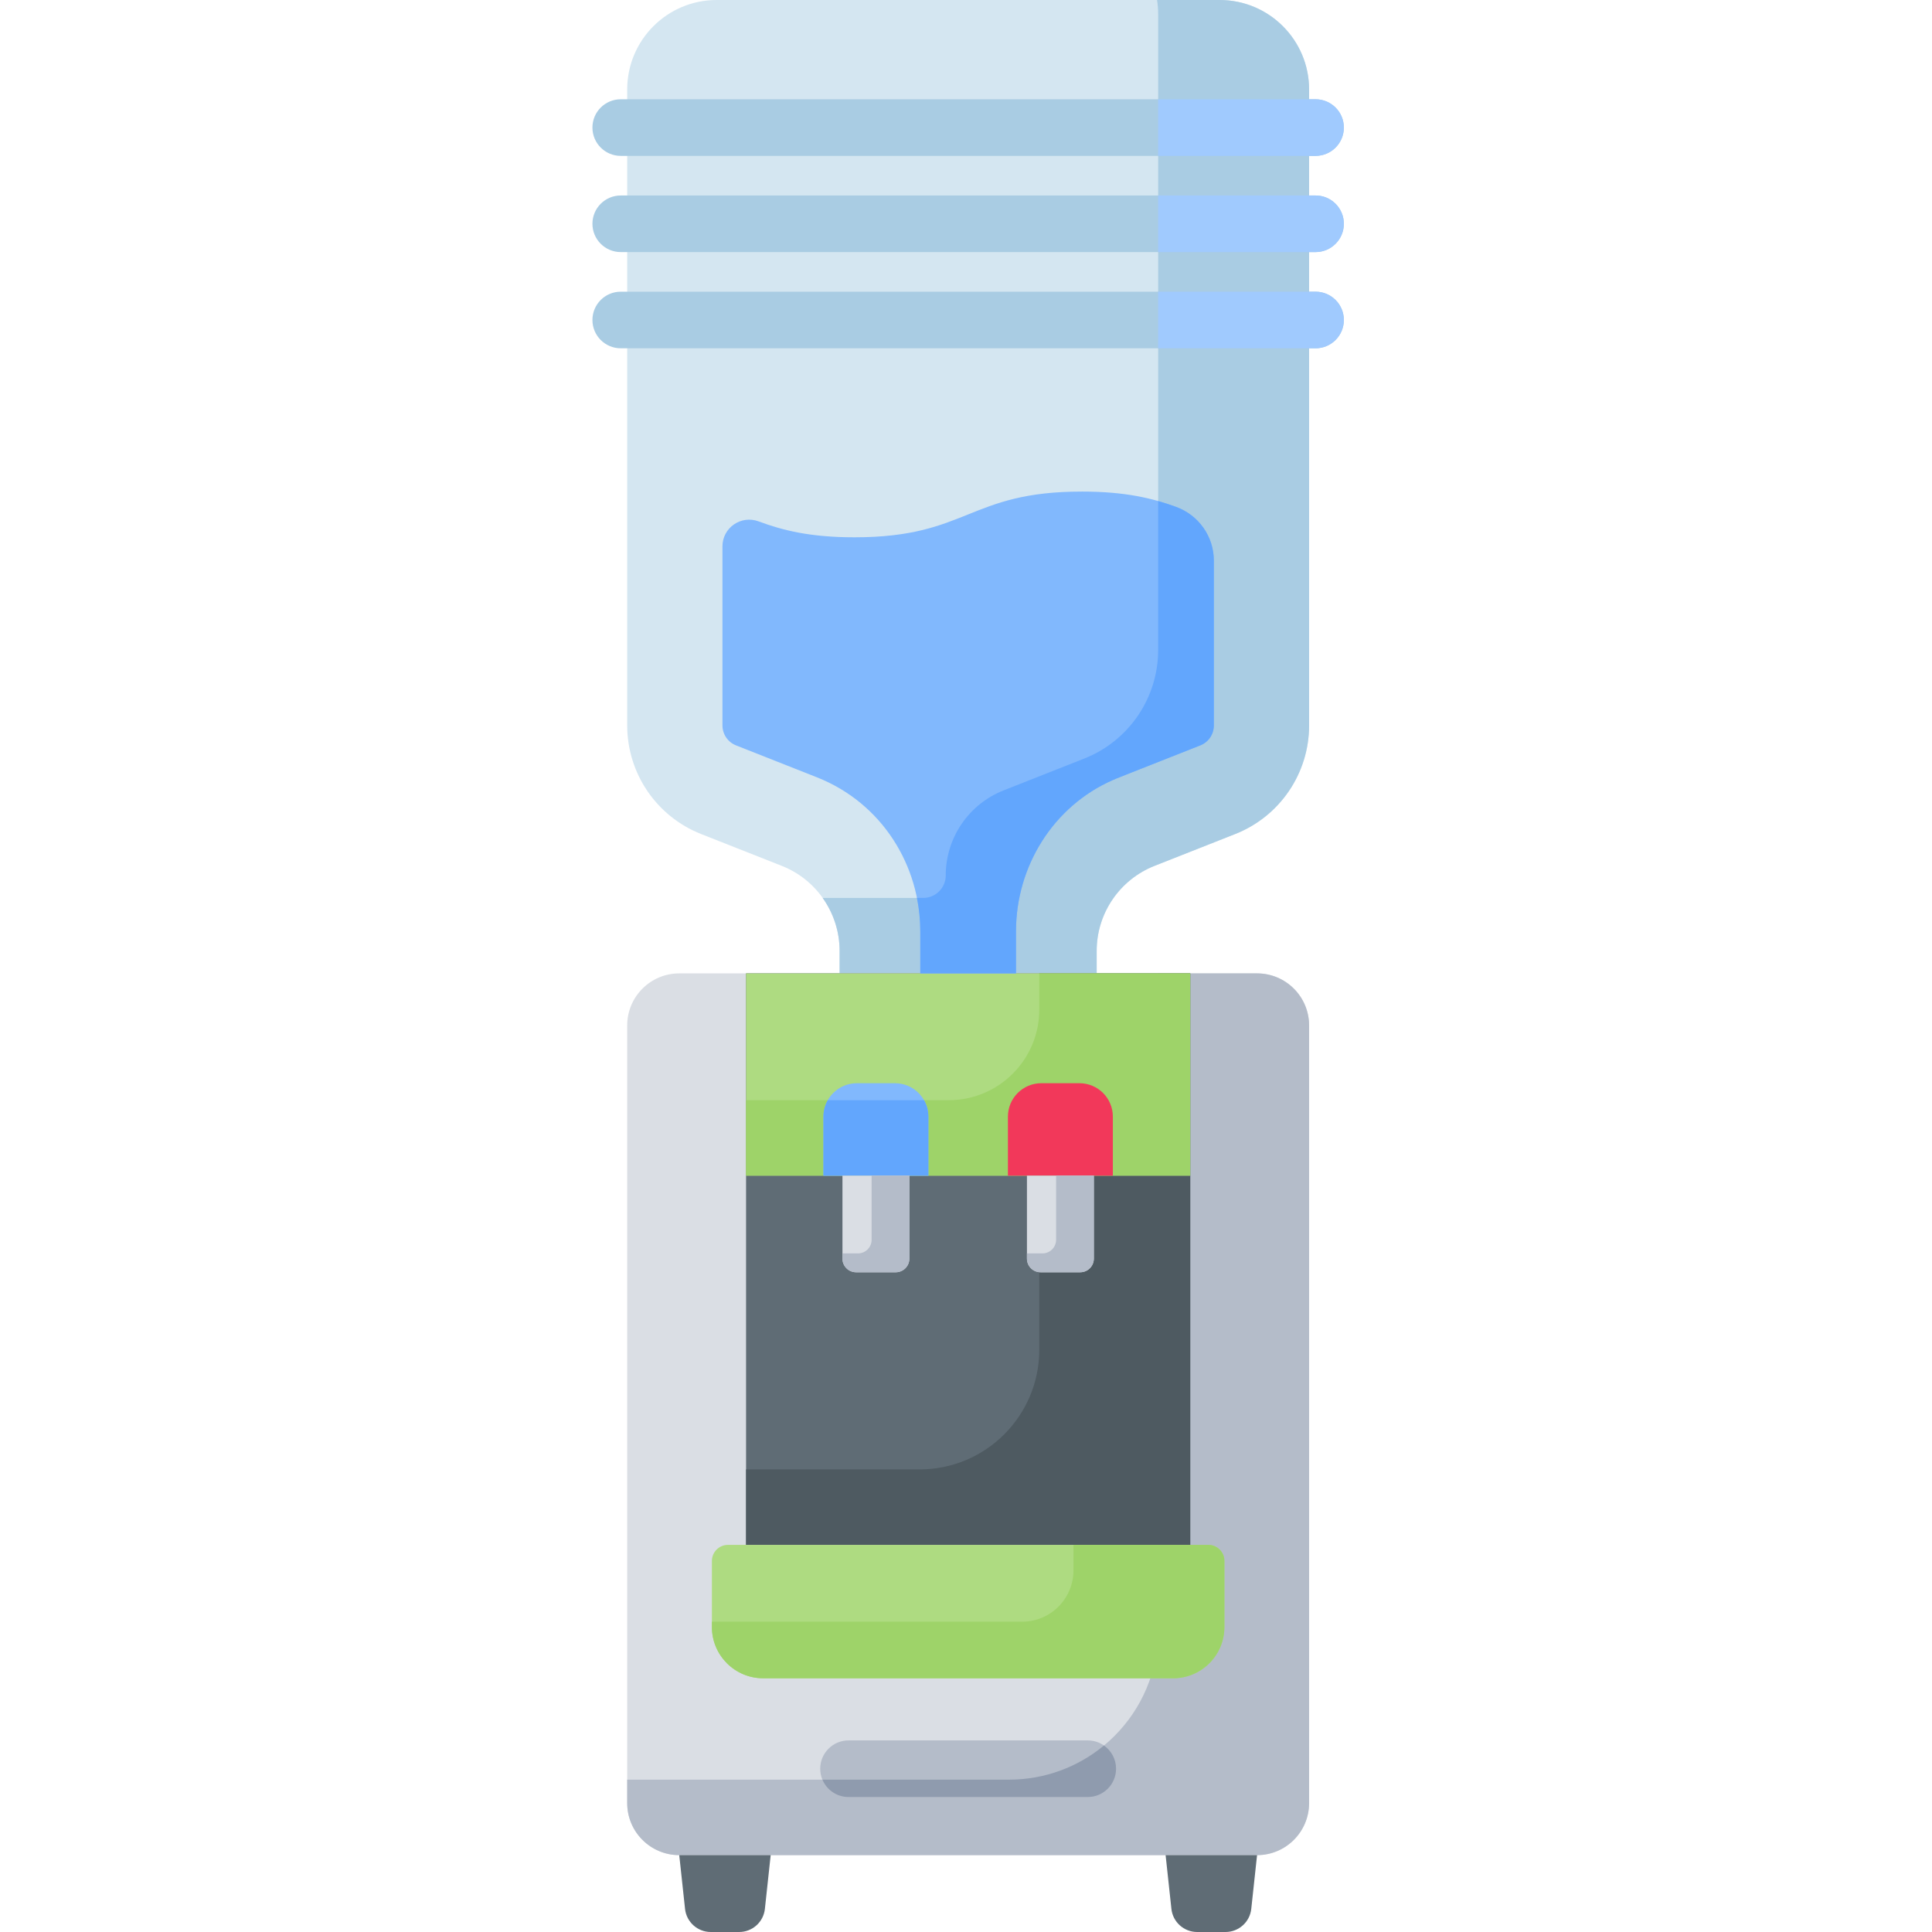 <svg height="512pt" viewBox="-156 0 511 512" width="512pt" xmlns="http://www.w3.org/2000/svg"><path d="m166.715 0h-133.293c-13.094 0-23.707 10.613-23.707 23.711v168.535c0 12.703 7.762 24.113 19.578 28.777l21.383 8.438c9.25 3.652 15.328 12.586 15.328 22.531v5.965h68.129v-5.965c0-9.945 6.082-18.879 15.332-22.531l21.383-8.438c11.812-4.664 19.578-16.074 19.578-28.777v-168.535c0-13.098-10.617-23.711-23.711-23.711zm0 0" fill="#d4e6f1"/><path d="m166.715 0h-16.582c.191 1.211.293 2.445.293 3.711v168.535c0 12.703-7.766 24.113-19.578 28.777l-21.383 8.438c-9.25 3.652-15.332 12.586-15.332 22.531 0 3.293-2.668 5.965-5.965 5.965h-26.66c2.855 4.016 4.496 8.887 4.496 14.035v5.965h68.129v-5.965c0-9.945 6.082-18.879 15.332-22.531l21.383-8.438c11.812-4.664 19.578-16.074 19.578-28.777v-168.535c0-13.098-10.617-23.711-23.711-23.711zm0 0" fill="#a9cce3"/><path d="m176.633 491.629h-153.125c-7.617 0-13.793-6.176-13.793-13.793v-206.09c0-7.613 6.176-13.789 13.793-13.789h153.125c7.617 0 13.793 6.176 13.793 13.789v206.09c0 7.617-6.176 13.793-13.793 13.793zm0 0" fill="#dadee4"/><path d="m176.633 257.957h-26.207v174.145c0 21.828-17.699 39.527-39.527 39.527h-101.184v6.207c0 7.617 6.172 13.793 13.789 13.793h153.129c7.613 0 13.789-6.176 13.789-13.793v-206.09c.004-7.613-6.172-13.789-13.789-13.789zm0 0" fill="#b4bcc9"/><path d="m41.215 257.957h117.707v151.449h-117.707zm0 0" fill="#5f6c75"/><path d="m118.922 257.957v99.727c0 17.52-14.199 31.723-31.719 31.723h-45.988v20h117.711v-151.453h-40.004zm0 0" fill="#4e5a61"/><path d="m41.215 257.957h117.707v53.605h-117.707zm0 0" fill="#aedb81"/><path d="m118.922 257.957v9.605c0 13.254-10.742 24-23.996 24h-53.711v20h117.707v-53.605zm0 0" fill="#9ed369"/><path d="m163.715 409.406h-127.293c-2.352 0-4.262 1.906-4.262 4.258v17.512c0 7.5 6.082 13.582 13.582 13.582h108.652c7.504 0 13.582-6.082 13.582-13.582v-17.512c0-2.352-1.906-4.258-4.262-4.258zm0 0" fill="#aedb81"/><path d="m163.715 409.406h-35.738v6.77c0 7.5-6.082 13.582-13.582 13.582h-82.234v1.418c0 7.5 6.082 13.582 13.582 13.582h108.652c7.5 0 13.582-6.082 13.582-13.582v-17.512c0-2.352-1.906-4.258-4.262-4.258zm0 0" fill="#9ed369"/><path d="m80.672 287.062h-10.098c-4.887 0-8.852 3.961-8.852 8.852v15.648h27.805v-15.648c0-4.891-3.965-8.852-8.855-8.852zm0 0" fill="#81b8fd"/><path d="m89.527 295.914c0-1.582-.422-3.066-1.148-4.352h-25.508c-.73 1.285-1.148 2.77-1.148 4.352v15.648h27.805zm0 0" fill="#62a6fd"/><path d="m119.465 287.062h10.098c4.891 0 8.855 3.961 8.855 8.852v15.648h-27.809v-15.648c0-4.891 3.965-8.852 8.855-8.852zm0 0" fill="#f2385a"/><path d="m80.875 337.164h-10.504c-1.992 0-3.613-1.617-3.613-3.613v-21.992h17.73v21.992c0 1.996-1.617 3.613-3.613 3.613zm0 0" fill="#dadee4"/><path d="m129.766 337.164h-10.504c-1.996 0-3.613-1.617-3.613-3.613v-21.992h17.73v21.992c0 1.996-1.617 3.613-3.613 3.613zm0 0" fill="#dadee4"/><path d="m74.488 311.562v16.988c0 1.996-1.617 3.613-3.613 3.613h-4.117v1.387c0 1.996 1.617 3.613 3.613 3.613h10.504c1.996 0 3.617-1.617 3.617-3.613v-21.988zm0 0" fill="#b4bcc9"/><path d="m123.379 311.562v16.988c0 1.996-1.617 3.613-3.613 3.613h-4.117v1.387c0 1.996 1.617 3.613 3.613 3.613h10.504c1.996 0 3.613-1.617 3.613-3.613v-21.988zm0 0" fill="#b4bcc9"/><path d="m130.188 130.273c-30.121 0-30.121 12.117-60.238 12.117-11.973 0-19.188-1.914-25.426-4.223-4.637-1.715-9.566 1.68-9.566 6.621v47.457c0 2.336 1.43 4.438 3.605 5.293l21.379 8.441c17.43 6.875 27.445 23.523 27.445 40.805v11.168h25.367v-11.168c0-17.195 9.863-33.105 25.602-40.035 1.316-.578.238-.137 23.227-9.211 2.188-.863 3.602-2.938 3.602-5.293v-43.684c0-6.387-4.027-12.055-10.031-14.238-6.137-2.23-13.289-4.051-24.965-4.051zm0 0" fill="#81b8fd"/><path d="m138.355 206.75c1.312-.578.238-.137 23.223-9.211 2.191-.863 3.602-2.941 3.602-5.293v-43.684c0-6.387-4.023-12.055-10.027-14.238-1.5-.543-3.059-1.062-4.727-1.539v39.461c0 12.703-7.766 24.113-19.582 28.777l-21.379 8.438c-9.254 3.652-15.332 12.586-15.332 22.531 0 3.293-2.668 5.965-5.965 5.965h-1.668c.578 2.879.887 5.832.887 8.828v11.172h25.363v-11.172c.004-17.195 9.867-33.105 25.605-40.035zm0 0" fill="#62a6fd"/><path d="m39.383 512h-7.52c-3.504 0-6.445-2.641-6.82-6.125l-1.535-14.246h24.23l-1.535 14.246c-.375 3.484-3.316 6.125-6.82 6.125zm0 0" fill="#5f6c75"/><path d="m160.758 512h7.516c3.504 0 6.445-2.641 6.824-6.125l1.535-14.246h-24.234l1.535 14.246c.375 3.484 3.32 6.125 6.824 6.125zm0 0" fill="#5f6c75"/><path d="m131.77 476.227h-63.402c-4.141 0-7.5-3.359-7.5-7.5 0-4.145 3.359-7.5 7.5-7.5h63.402c4.145 0 7.5 3.355 7.5 7.5 0 4.141-3.355 7.5-7.5 7.5zm0 0" fill="#b4bcc9"/><path d="m61.449 471.629c1.137 2.699 3.805 4.598 6.918 4.598h63.402c4.141 0 7.5-3.359 7.5-7.5 0-2.547-1.27-4.789-3.207-6.148-6.836 5.652-15.605 9.047-25.164 9.047h-49.449zm0 0" fill="#8f9bae"/><path d="m192.137 41.309h-184.137c-4.141 0-7.5-3.359-7.5-7.5 0-4.145 3.359-7.5 7.5-7.5h184.137c4.145 0 7.5 3.355 7.5 7.5 0 4.141-3.355 7.5-7.5 7.5zm7.5 17.996c0-4.145-3.355-7.5-7.5-7.5h-184.137c-4.141 0-7.5 3.355-7.5 7.5 0 4.141 3.359 7.5 7.5 7.5h184.137c4.145 0 7.5-3.359 7.5-7.5zm0 25.496c0-4.145-3.355-7.5-7.5-7.5h-184.137c-4.141 0-7.5 3.355-7.5 7.5 0 4.141 3.359 7.5 7.5 7.5h184.137c4.145 0 7.5-3.359 7.5-7.5zm0 0" fill="#a9cce3"/><g fill="#a0cafe"><path d="m192.137 41.309c4.145 0 7.5-3.359 7.5-7.5 0-4.145-3.355-7.5-7.5-7.5h-41.711v15zm0 0"/><path d="m199.637 84.801c0-4.145-3.355-7.5-7.5-7.5h-41.711v15h41.711c4.145 0 7.5-3.359 7.5-7.5zm0 0"/><path d="m199.637 59.305c0-4.145-3.355-7.5-7.5-7.5h-41.711v15h41.711c4.145 0 7.5-3.359 7.5-7.5zm0 0"/></g></svg>
